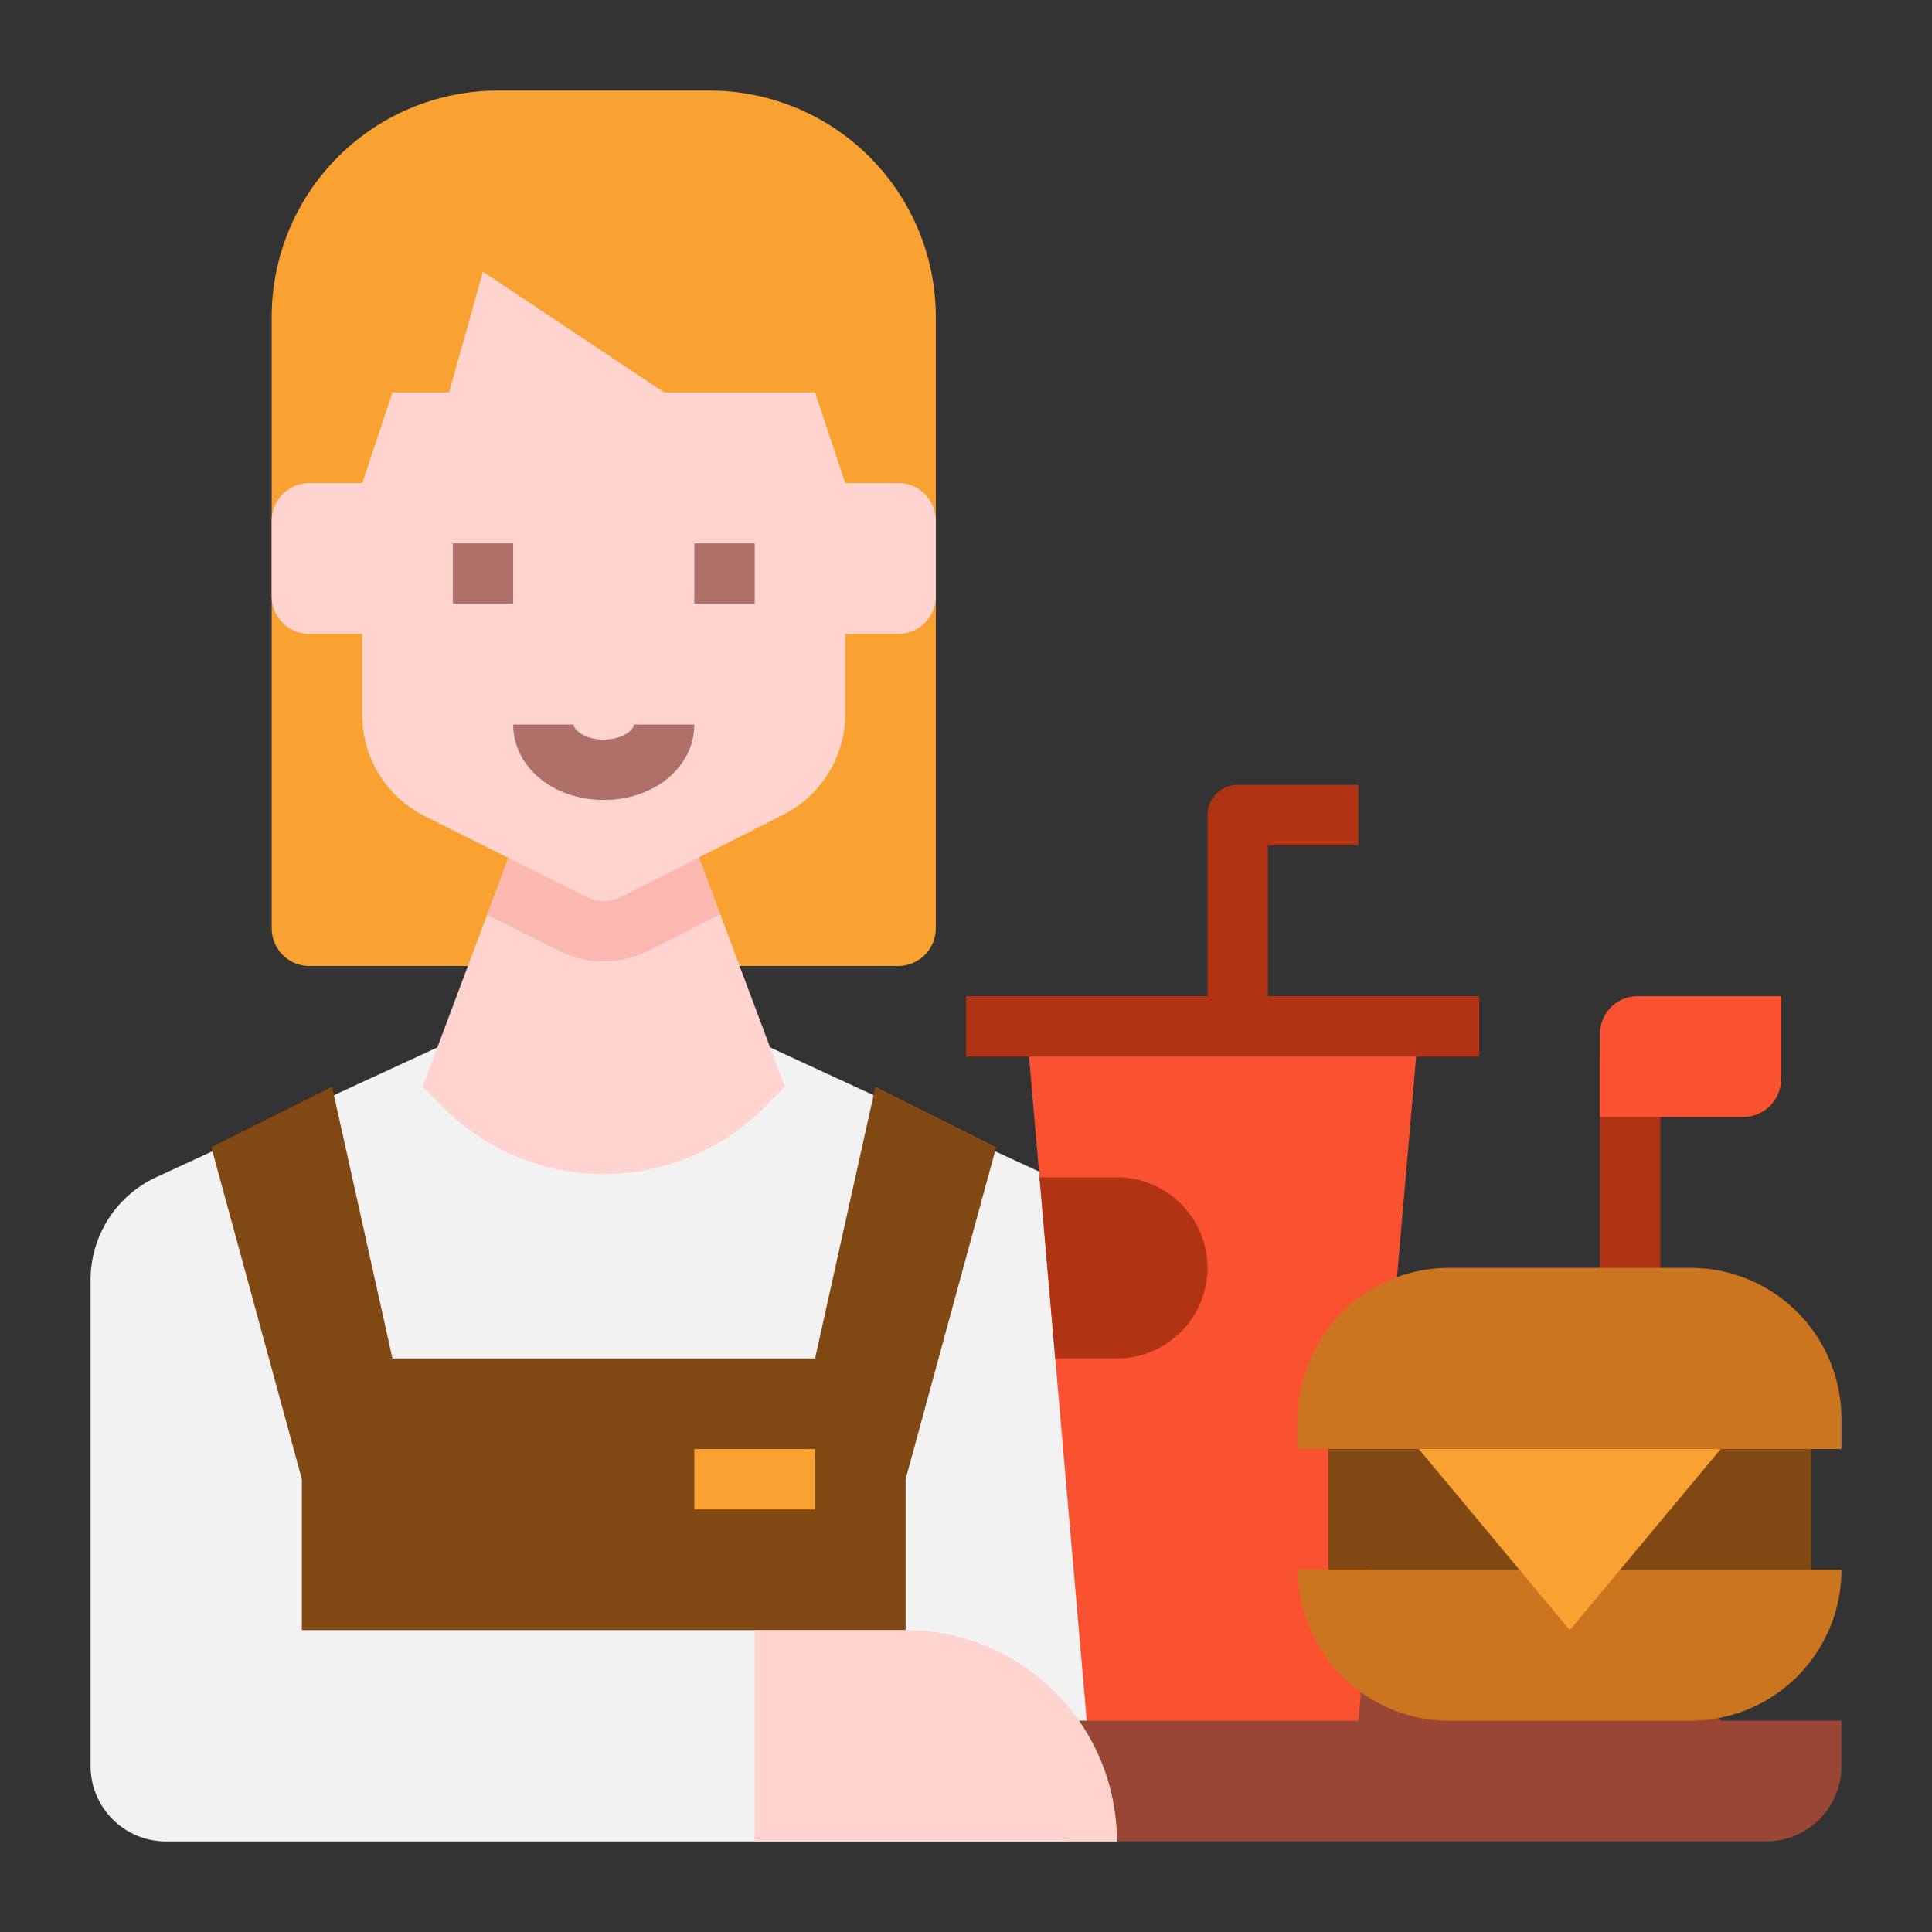 <svg xmlns="http://www.w3.org/2000/svg" width="512" height="512" viewBox="0 0 512 512" id="waitress"><rect x="0" y="0" width="512" height="512" fill="#333333" stroke="none"/><g><path fill="#faa231" d="M188,24H132A60,60,0,0,0,72,84V246a10,10,0,0,0,10,10H238a10,10,0,0,0,10-10V84A60,60,0,0,0,188,24Z"></path><path fill="#f2f2f2" d="M24,468V339.2a30,30,0,0,1,17.428-27.239L128,272h64l104,48V488H44A20,20,0,0,1,24,468Z"></path><polygon fill="#804913" points="56 304 80 392 80 432 240 432 240 392 264 304 232 288 216 360 104 360 88 288 56 304"></polygon><rect width="32" height="16" x="184" y="384" fill="#faa231"></rect><path fill="#ffd4cf" d="M208,288l-5.574,5.574a60,60,0,0,1-84.852,0L112,288l24-64h48Z"></path><path fill="#fbb8b0" d="M190.865,242.305,184,224H136l-6.912,18.432,19.256,9.628a26.129,26.129,0,0,0,11.627,2.745h0a26.137,26.137,0,0,0,11.746-2.8Z"></path><path fill="#ffd4cf" d="M238,128H224l-8-24H176L128,72l-9,32H104l-8,24H82a10,10,0,0,0-10,10v20a10,10,0,0,0,10,10H96v21.459a30,30,0,0,0,16.583,26.833L155.5,237.75a10,10,0,0,0,8.99-.023l43.064-21.807A30,30,0,0,0,224,189.156V168h14a10,10,0,0,0,10-10V138A10,10,0,0,0,238,128Z"></path><rect width="16" height="16" x="184" y="144" fill="#ae7069"></rect><rect width="16" height="16" x="120" y="144" fill="#ae7069"></rect><path fill="#ae7069" d="M160,212c-13.458,0-24-8.785-24-20h16c0,1.41,3.037,4,8,4s8-2.59,8-4h16C184,203.215,173.458,212,160,212Z"></path><path fill="#994635" d="M468,488H284a20,20,0,0,1-20-20V456h24l8-8H448l8,8h32v12A20,20,0,0,1,468,488Z"></path><path fill="#ffd4cf" d="M240,432H200v56h96A56,56,0,0,0,240,432Z"></path><g><polygon fill="#fa5131" points="376 272 272 272 288 456 360 456 376 272"></polygon><path fill="#b03414" d="M336 264V224h24V208H328a8 8 0 0 0-8 8v48H256v16H392V264zM320 336h0a24 24 0 0 1-24 24H279.65l-4.17-48H296A24 24 0 0 1 320 336z"></path></g><g><rect width="16" height="64" x="424" y="280" fill="#b03414"></rect><path fill="#cc751f" d="M344,416H488a0,0,0,0,1,0,0v0a40,40,0,0,1-40,40H384a40,40,0,0,1-40-40v0A0,0,0,0,1,344,416Z"></path><rect width="128" height="32" x="352" y="384" fill="#804913"></rect><path fill="#cc751f" d="M384,336h64a40,40,0,0,1,40,40v8a0,0,0,0,1,0,0H344a0,0,0,0,1,0,0v-8A40,40,0,0,1,384,336Z"></path><polygon fill="#faa231" points="416 432 376 384 456 384 416 432"></polygon><path fill="#fa5131" d="M434,264h38a0,0,0,0,1,0,0v22a10,10,0,0,1-10,10H424a0,0,0,0,1,0,0V274A10,10,0,0,1,434,264Z"></path></g></g></svg>